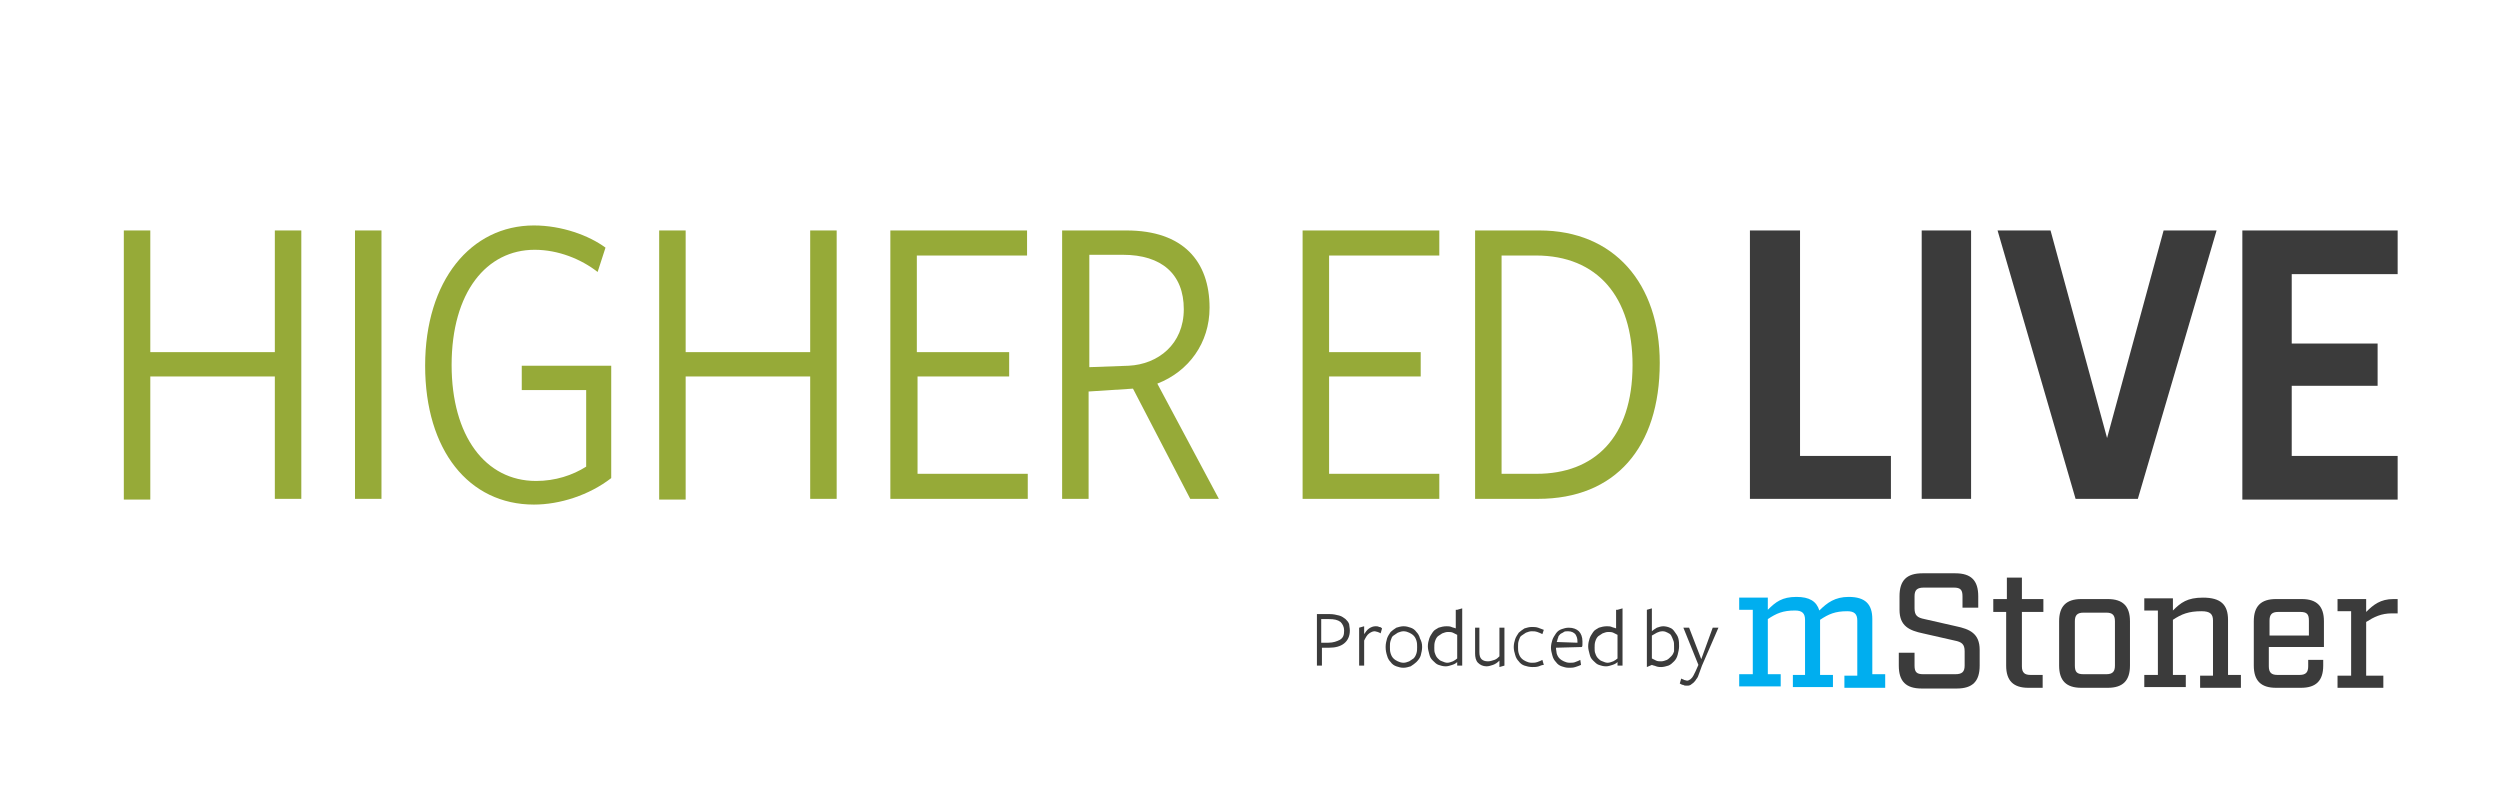 <?xml version="1.0" encoding="utf-8"?>
<!-- Generator: Adobe Illustrator 22.0.1, SVG Export Plug-In . SVG Version: 6.00 Build 0)  -->
<svg version="1.1" id="Artwork" xmlns="http://www.w3.org/2000/svg" xmlns:xlink="http://www.w3.org/1999/xlink" x="0px" y="0px"
	 viewBox="0 0 349.3 112.4" style="enable-background:new 0 0 349.3 112.4;" xml:space="preserve">
<style type="text/css">
	.st0{fill:#96AA38;}
	.st1{fill:#3B3B3B;}
	.st2{fill:#00AEEF;}
	.st3{fill:none;}
</style>
<g>
	<path class="st0" d="M38.4,69.7V52.6H21v17.2h-3.7V32.2H21v17h17.4v-17h3.7v37.5H38.4z"/>
	<path class="st0" d="M49.6,69.7V32.2h3.7v37.5H49.6z"/>
	<path class="st0" d="M74.6,70.5c-9.1,0-15.2-7.6-15.2-19.4c0-11.9,6.4-19.6,15.2-19.6c3.9,0,7.7,1.4,10,3.1L83.5,38
		c-2.3-1.8-5.5-3.1-8.8-3.1c-6.7,0-11.6,5.9-11.6,16.1c0,9.9,4.7,16.2,11.8,16.2c2.7,0,5.1-0.8,7-2V54.5h-9v-3.4h12.5v15.7
		C82.3,69.2,78.2,70.5,74.6,70.5z"/>
	<path class="st0" d="M113.2,69.7V52.6H95.8v17.2h-3.7V32.2h3.7v17h17.4v-17h3.7v37.5H113.2z"/>
	<path class="st0" d="M124.4,69.7V32.2h19.1v3.5h-15.4v13.5H141v3.4h-12.8v13.6h15.4v3.5C143.6,69.7,124.4,69.7,124.4,69.7z"/>
	<path class="st0" d="M166.3,69.7l-8-15.4l-6.2,0.4v15h-3.7V32.2h9c7.9,0,11.6,4.3,11.6,10.8c0,4.9-2.9,8.9-7.3,10.6l8.6,16.1H166.3
		z M156.9,35.6h-4.7v15.7l5.5-0.2c4.1-0.2,7.7-3,7.7-7.9S162.3,35.6,156.9,35.6z"/>
	<path class="st0" d="M182,69.7V32.2h19.1v3.5h-15.4v13.5h12.8v3.4h-12.8v13.6h15.4v3.5C201.1,69.7,182,69.7,182,69.7z"/>
	<path class="st0" d="M214.9,69.7h-8.8V32.2h9c10.4,0,16.8,7.4,16.8,18.5C231.9,62.5,225.7,69.7,214.9,69.7z M214.6,35.7h-4.8v30.5
		h4.9c8,0,13.4-5,13.4-15.2C228.1,41.5,223.2,35.7,214.6,35.7z"/>
	<path class="st1" d="M244.5,69.7V32.2h7v31.5h12.7v6H244.5z"/>
	<path class="st1" d="M268.5,69.7V32.2h6.9v37.5H268.5z"/>
	<path class="st1" d="M298.7,69.7H290l-10.9-37.5h7.4l7.9,29l7.9-29h7.4L298.7,69.7z"/>
	<path class="st1" d="M313.3,69.7V32.2H335v6.1h-14.8V48h12v5.9h-12v9.8H335v6.1h-21.7V69.7z"/>
	<g>
		<g>
			<path class="st1" d="M188.6,88.1c0,0.8-0.3,1.4-0.8,1.8s-1.2,0.6-2.1,0.6h-1V93H184v-7.2h1.8c0.5,0,0.9,0.1,1.3,0.2
				c0.4,0.1,0.6,0.3,0.9,0.5c0.2,0.2,0.4,0.4,0.5,0.7C188.5,87.4,188.6,87.7,188.6,88.1z M187.8,88.1c0-0.5-0.2-0.9-0.5-1.2
				c-0.4-0.3-0.9-0.4-1.6-0.4h-1.1v3.3h1c0.7,0,1.2-0.2,1.6-0.4C187.7,89.1,187.8,88.7,187.8,88.1z"/>
			<path class="st1" d="M190.6,93h-0.7v-5.3l0.7-0.2v1.1c0.2-0.3,0.4-0.6,0.7-0.8c0.3-0.2,0.6-0.3,0.9-0.3c0.2,0,0.3,0,0.5,0.1
				c0.2,0,0.3,0.1,0.4,0.2l-0.2,0.7c-0.1-0.1-0.2-0.1-0.4-0.2c-0.1,0-0.3-0.1-0.4-0.1c-0.3,0-0.5,0.1-0.8,0.3
				c-0.3,0.2-0.5,0.6-0.7,1V93z"/>
			<path class="st1" d="M198.7,90.4c0,0.4-0.1,0.8-0.2,1.2c-0.1,0.3-0.3,0.6-0.6,0.9c-0.2,0.2-0.5,0.4-0.8,0.6
				c-0.3,0.1-0.7,0.2-1,0.2c-0.4,0-0.7-0.1-1-0.2s-0.6-0.3-0.8-0.6c-0.2-0.2-0.4-0.5-0.5-0.9c-0.1-0.3-0.2-0.7-0.2-1.2
				s0.1-0.8,0.2-1.2c0.1-0.3,0.3-0.6,0.5-0.9c0.2-0.2,0.5-0.4,0.8-0.6c0.3-0.1,0.7-0.2,1-0.2c0.4,0,0.7,0.1,1,0.2s0.6,0.3,0.8,0.6
				c0.2,0.2,0.4,0.5,0.5,0.9C198.6,89.6,198.7,89.9,198.7,90.4z M198,90.4c0-0.3,0-0.6-0.1-0.9s-0.2-0.5-0.4-0.7s-0.4-0.3-0.6-0.4
				c-0.2-0.1-0.5-0.2-0.8-0.2s-0.5,0.1-0.8,0.2c-0.2,0.1-0.4,0.3-0.6,0.4s-0.3,0.4-0.4,0.7c-0.1,0.3-0.1,0.5-0.1,0.9
				c0,0.3,0,0.6,0.1,0.9s0.2,0.5,0.4,0.7s0.4,0.3,0.6,0.4c0.2,0.1,0.5,0.2,0.8,0.2s0.5-0.1,0.8-0.2c0.2-0.1,0.4-0.3,0.6-0.4
				c0.2-0.2,0.3-0.4,0.4-0.7C198,91,198,90.7,198,90.4z"/>
			<path class="st1" d="M203.6,85.2l0.7-0.2v8h-0.7v-0.5c-0.2,0.2-0.4,0.3-0.7,0.4s-0.6,0.2-0.9,0.2c-0.4,0-0.7-0.1-1-0.2
				s-0.5-0.3-0.8-0.6s-0.4-0.5-0.5-0.9s-0.2-0.7-0.2-1.1s0.1-0.8,0.2-1.1c0.1-0.3,0.3-0.6,0.5-0.9s0.5-0.4,0.8-0.6
				c0.3-0.1,0.7-0.2,1.1-0.2c0.2,0,0.5,0,0.7,0.1s0.4,0.1,0.6,0.2v-2.6H203.6z M203.6,88.7c-0.2-0.1-0.4-0.2-0.6-0.3
				s-0.5-0.1-0.7-0.1c-0.3,0-0.5,0.1-0.8,0.2c-0.2,0.1-0.4,0.3-0.6,0.4c-0.2,0.2-0.3,0.4-0.4,0.7c-0.1,0.3-0.1,0.6-0.1,0.9
				s0,0.6,0.1,0.8c0.1,0.3,0.2,0.5,0.4,0.7s0.3,0.3,0.6,0.4c0.2,0.1,0.5,0.2,0.7,0.2c0.3,0,0.5-0.1,0.8-0.2c0.2-0.1,0.5-0.3,0.6-0.4
				V88.7z"/>
			<path class="st1" d="M206.7,87.7v3.4c0,0.5,0.1,0.8,0.3,1s0.5,0.3,0.9,0.3c0.3,0,0.6-0.1,0.9-0.2c0.3-0.1,0.5-0.3,0.7-0.5v-4h0.7
				V93l-0.7,0.2v-0.9c-0.3,0.3-0.6,0.5-0.9,0.6s-0.6,0.2-0.9,0.2c-0.5,0-0.9-0.2-1.2-0.5s-0.4-0.8-0.4-1.3v-3.6
				C206.1,87.7,206.7,87.7,206.7,87.7z"/>
			<path class="st1" d="M215,93.1c-0.3,0.1-0.6,0.1-0.9,0.1c-0.4,0-0.8-0.1-1.1-0.2s-0.6-0.3-0.8-0.6c-0.2-0.2-0.4-0.5-0.5-0.9
				c-0.1-0.3-0.2-0.7-0.2-1.1s0.1-0.8,0.2-1.1c0.1-0.3,0.3-0.6,0.5-0.9c0.2-0.2,0.5-0.4,0.8-0.6c0.3-0.1,0.7-0.2,1-0.2
				s0.6,0,0.9,0.1s0.5,0.2,0.8,0.3l-0.2,0.6c-0.2-0.1-0.4-0.2-0.7-0.3c-0.3-0.1-0.5-0.1-0.8-0.1s-0.5,0.1-0.8,0.2
				c-0.2,0.1-0.4,0.3-0.6,0.4s-0.3,0.4-0.4,0.7c-0.1,0.3-0.1,0.5-0.1,0.9c0,0.3,0,0.6,0.1,0.9s0.2,0.5,0.4,0.7s0.4,0.3,0.6,0.4
				c0.2,0.1,0.5,0.2,0.8,0.2s0.5,0,0.8-0.1s0.5-0.2,0.7-0.3l0.2,0.7C215.5,92.9,215.2,93,215,93.1z"/>
			<path class="st1" d="M217.4,90.5c0,0.3,0.1,0.6,0.1,0.8c0.1,0.3,0.2,0.5,0.4,0.7s0.4,0.3,0.6,0.4c0.2,0.1,0.5,0.2,0.8,0.2
				s0.6,0,0.8-0.1c0.3-0.1,0.5-0.2,0.7-0.3l0.1,0.7c-0.2,0.1-0.5,0.2-0.8,0.3c-0.3,0.1-0.6,0.1-0.9,0.1c-0.4,0-0.7-0.1-1-0.2
				s-0.6-0.3-0.8-0.6c-0.2-0.2-0.4-0.5-0.5-0.9s-0.2-0.7-0.2-1.1s0.1-0.8,0.2-1.1c0.1-0.3,0.3-0.6,0.5-0.9s0.5-0.5,0.8-0.6
				s0.6-0.2,1-0.2c0.6,0,1.1,0.2,1.4,0.5s0.5,0.8,0.5,1.4c0,0.1,0,0.3,0,0.4c0,0.2,0,0.3-0.1,0.4L217.4,90.5L217.4,90.5z
				 M220.4,89.8L220.4,89.8v-0.2c0-0.4-0.1-0.7-0.3-1c-0.2-0.2-0.5-0.4-1-0.4c-0.2,0-0.5,0-0.6,0.1s-0.4,0.2-0.5,0.3
				c-0.1,0.1-0.3,0.3-0.3,0.5c-0.1,0.2-0.1,0.4-0.2,0.6L220.4,89.8z"/>
			<path class="st1" d="M226,85.2l0.7-0.2v8H226v-0.5c-0.2,0.2-0.4,0.3-0.7,0.4s-0.6,0.2-0.9,0.2c-0.4,0-0.7-0.1-1-0.2
				s-0.5-0.3-0.8-0.6s-0.4-0.5-0.5-0.9s-0.2-0.7-0.2-1.1s0.1-0.8,0.2-1.1c0.1-0.3,0.3-0.6,0.5-0.9s0.5-0.4,0.8-0.6
				c0.3-0.1,0.7-0.2,1.1-0.2c0.2,0,0.5,0,0.7,0.1s0.4,0.1,0.6,0.2v-2.6H226z M226,88.7c-0.2-0.1-0.4-0.2-0.6-0.3s-0.5-0.1-0.7-0.1
				c-0.3,0-0.5,0.1-0.8,0.2c-0.2,0.1-0.4,0.3-0.6,0.4c-0.2,0.2-0.3,0.4-0.4,0.7c-0.1,0.3-0.1,0.6-0.1,0.9s0,0.6,0.1,0.8
				c0.1,0.3,0.2,0.5,0.4,0.7s0.3,0.3,0.6,0.4c0.2,0.1,0.5,0.2,0.7,0.2c0.3,0,0.5-0.1,0.8-0.2c0.2-0.1,0.5-0.3,0.6-0.4V88.7z"/>
			<path class="st1" d="M234.6,90.3c0,0.4-0.1,0.8-0.2,1.2c-0.1,0.4-0.3,0.7-0.5,0.9s-0.5,0.5-0.8,0.6s-0.7,0.2-1,0.2
				c-0.2,0-0.4,0-0.7-0.1c-0.2-0.1-0.4-0.1-0.6-0.2l-0.7,0.3v-8l0.7-0.2v3.2c0.2-0.2,0.4-0.3,0.7-0.5c0.3-0.1,0.6-0.2,0.9-0.2
				s0.7,0.1,0.9,0.2c0.3,0.1,0.5,0.3,0.7,0.6s0.4,0.5,0.5,0.9C234.6,89.6,234.6,89.9,234.6,90.3z M233.9,90.3c0-0.3,0-0.6-0.1-0.8
				c-0.1-0.3-0.2-0.5-0.3-0.7s-0.3-0.3-0.5-0.4s-0.4-0.2-0.7-0.2s-0.6,0.1-0.8,0.2s-0.5,0.3-0.7,0.4V92c0.2,0.1,0.4,0.2,0.6,0.3
				c0.2,0.1,0.5,0.1,0.7,0.1c0.3,0,0.5-0.1,0.8-0.2c0.2-0.1,0.4-0.3,0.6-0.5s0.3-0.4,0.4-0.7C233.9,90.9,233.9,90.7,233.9,90.3z"/>
			<path class="st1" d="M237.8,93l-0.4,1.1c-0.1,0.3-0.2,0.6-0.4,0.8c-0.1,0.2-0.3,0.4-0.4,0.5s-0.3,0.2-0.4,0.3
				c-0.2,0.1-0.3,0.1-0.5,0.1s-0.4,0-0.5-0.1c-0.2,0-0.3-0.1-0.5-0.2l0.2-0.7c0.1,0.1,0.3,0.1,0.4,0.2c0.1,0,0.3,0.1,0.4,0.1
				s0.2,0,0.3-0.1c0.1,0,0.2-0.1,0.3-0.2s0.2-0.2,0.3-0.4c0.1-0.2,0.2-0.4,0.3-0.6l0.4-0.9l-2.1-5.2h0.8l1.7,4.4l1.6-4.4h0.8
				L237.8,93z"/>
		</g>
		<g>
			<path class="st2" d="M263.4,96.1h-5.7v-1.7h1.8v-7.7c0-0.9-0.4-1.3-1.4-1.3c-1.7,0-2.6,0.4-3.8,1.2v7.7h1.8V96h-5.6v-1.7h1.7
				v-7.7c0-0.9-0.4-1.3-1.4-1.3c-1.7,0-2.6,0.4-3.8,1.2v7.7h1.8v1.7H243v-1.7h1.9v-9H243v-1.7h4v1.7c1.1-1.1,2-1.8,4-1.8
				c1.8,0,2.8,0.6,3.2,1.9c1.1-1.1,2.2-1.9,4.1-1.9c2.3,0,3.3,1,3.3,3.1v7.7h1.8V96.1z"/>
			<path class="st1" d="M274.2,83.3c0-0.9-0.3-1.2-1.2-1.2h-4.2c-0.9,0-1.3,0.3-1.3,1.2V85c0,1,0.4,1.3,1.4,1.5l4.4,1
				c1.9,0.4,3.3,1,3.3,3.3V93c0,2.2-1,3.2-3.2,3.2h-4.9c-2.2,0-3.2-1-3.2-3.2v-1.8h2.2V93c0,0.9,0.3,1.2,1.2,1.2h4.5
				c0.9,0,1.3-0.3,1.3-1.2v-2c0-1-0.4-1.3-1.4-1.5l-4.4-1c-1.9-0.4-3.3-1-3.3-3.3v-1.9c0-2.2,1-3.2,3.2-3.2h4.6c2.2,0,3.2,1,3.2,3.2
				v1.6h-2.2V83.3z"/>
			<path class="st1" d="M282.5,93.1c0,0.9,0.4,1.2,1.2,1.2h1.7v1.8h-2c-2.1,0-3.1-1-3.1-3.1v-7.5h-1.8v-1.8h1.9v-3h2.1v3h3v1.8h-3
				L282.5,93.1L282.5,93.1z"/>
			<path class="st1" d="M294.5,83.7c2.1,0,3.1,1,3.1,3.1V93c0,2.1-1,3.1-3.1,3.1h-3.7c-2.1,0-3.1-1-3.1-3.1v-6.2
				c0-2.1,1-3.1,3.1-3.1C290.8,83.7,294.5,83.7,294.5,83.7z M295.5,86.8c0-0.9-0.4-1.2-1.2-1.2h-3.2c-0.9,0-1.2,0.4-1.2,1.2V93
				c0,0.9,0.3,1.2,1.2,1.2h3.2c0.9,0,1.2-0.4,1.2-1.2V86.8z"/>
			<path class="st1" d="M313.1,96.1h-5.7v-1.7h1.8v-7.7c0-0.9-0.4-1.3-1.6-1.3c-1.8,0-2.8,0.4-4,1.2v7.7h1.8V96h-5.8v-1.7h1.9v-9
				h-1.9v-1.7h4v1.7c1.1-1.1,2-1.8,4.2-1.8c2.5,0,3.5,1,3.5,3.1v7.7h1.8L313.1,96.1L313.1,96.1z"/>
			<path class="st1" d="M317,93.1c0,0.9,0.4,1.2,1.2,1.2h3.1c0.9,0,1.2-0.4,1.2-1.2v-0.9h2.1V93c0,2.1-1,3.1-3.1,3.1H318
				c-2.1,0-3.1-1-3.1-3.1v-6.2c0-2.1,1-3.1,3.1-3.1h3.6c2.1,0,3.1,1,3.1,3.1v3.6H317V93.1z M318.3,85.5c-0.9,0-1.2,0.4-1.2,1.2v2.1
				h5.5v-2.1c0-0.9-0.3-1.2-1.2-1.2H318.3z"/>
			<path class="st1" d="M335,85.7h-0.8c-1.5,0-2.5,0.5-3.6,1.2v7.5h2.4v1.7h-6.4v-1.7h1.9v-9h-1.9v-1.7h4v1.8c1-1,2-1.8,3.8-1.8h0.6
				V85.7z"/>
		</g>
	</g>
</g>
<rect id="_x3C_Slice_x3E_" x="3.1" y="12.8" class="st3" width="346" height="102"/>
</svg>
